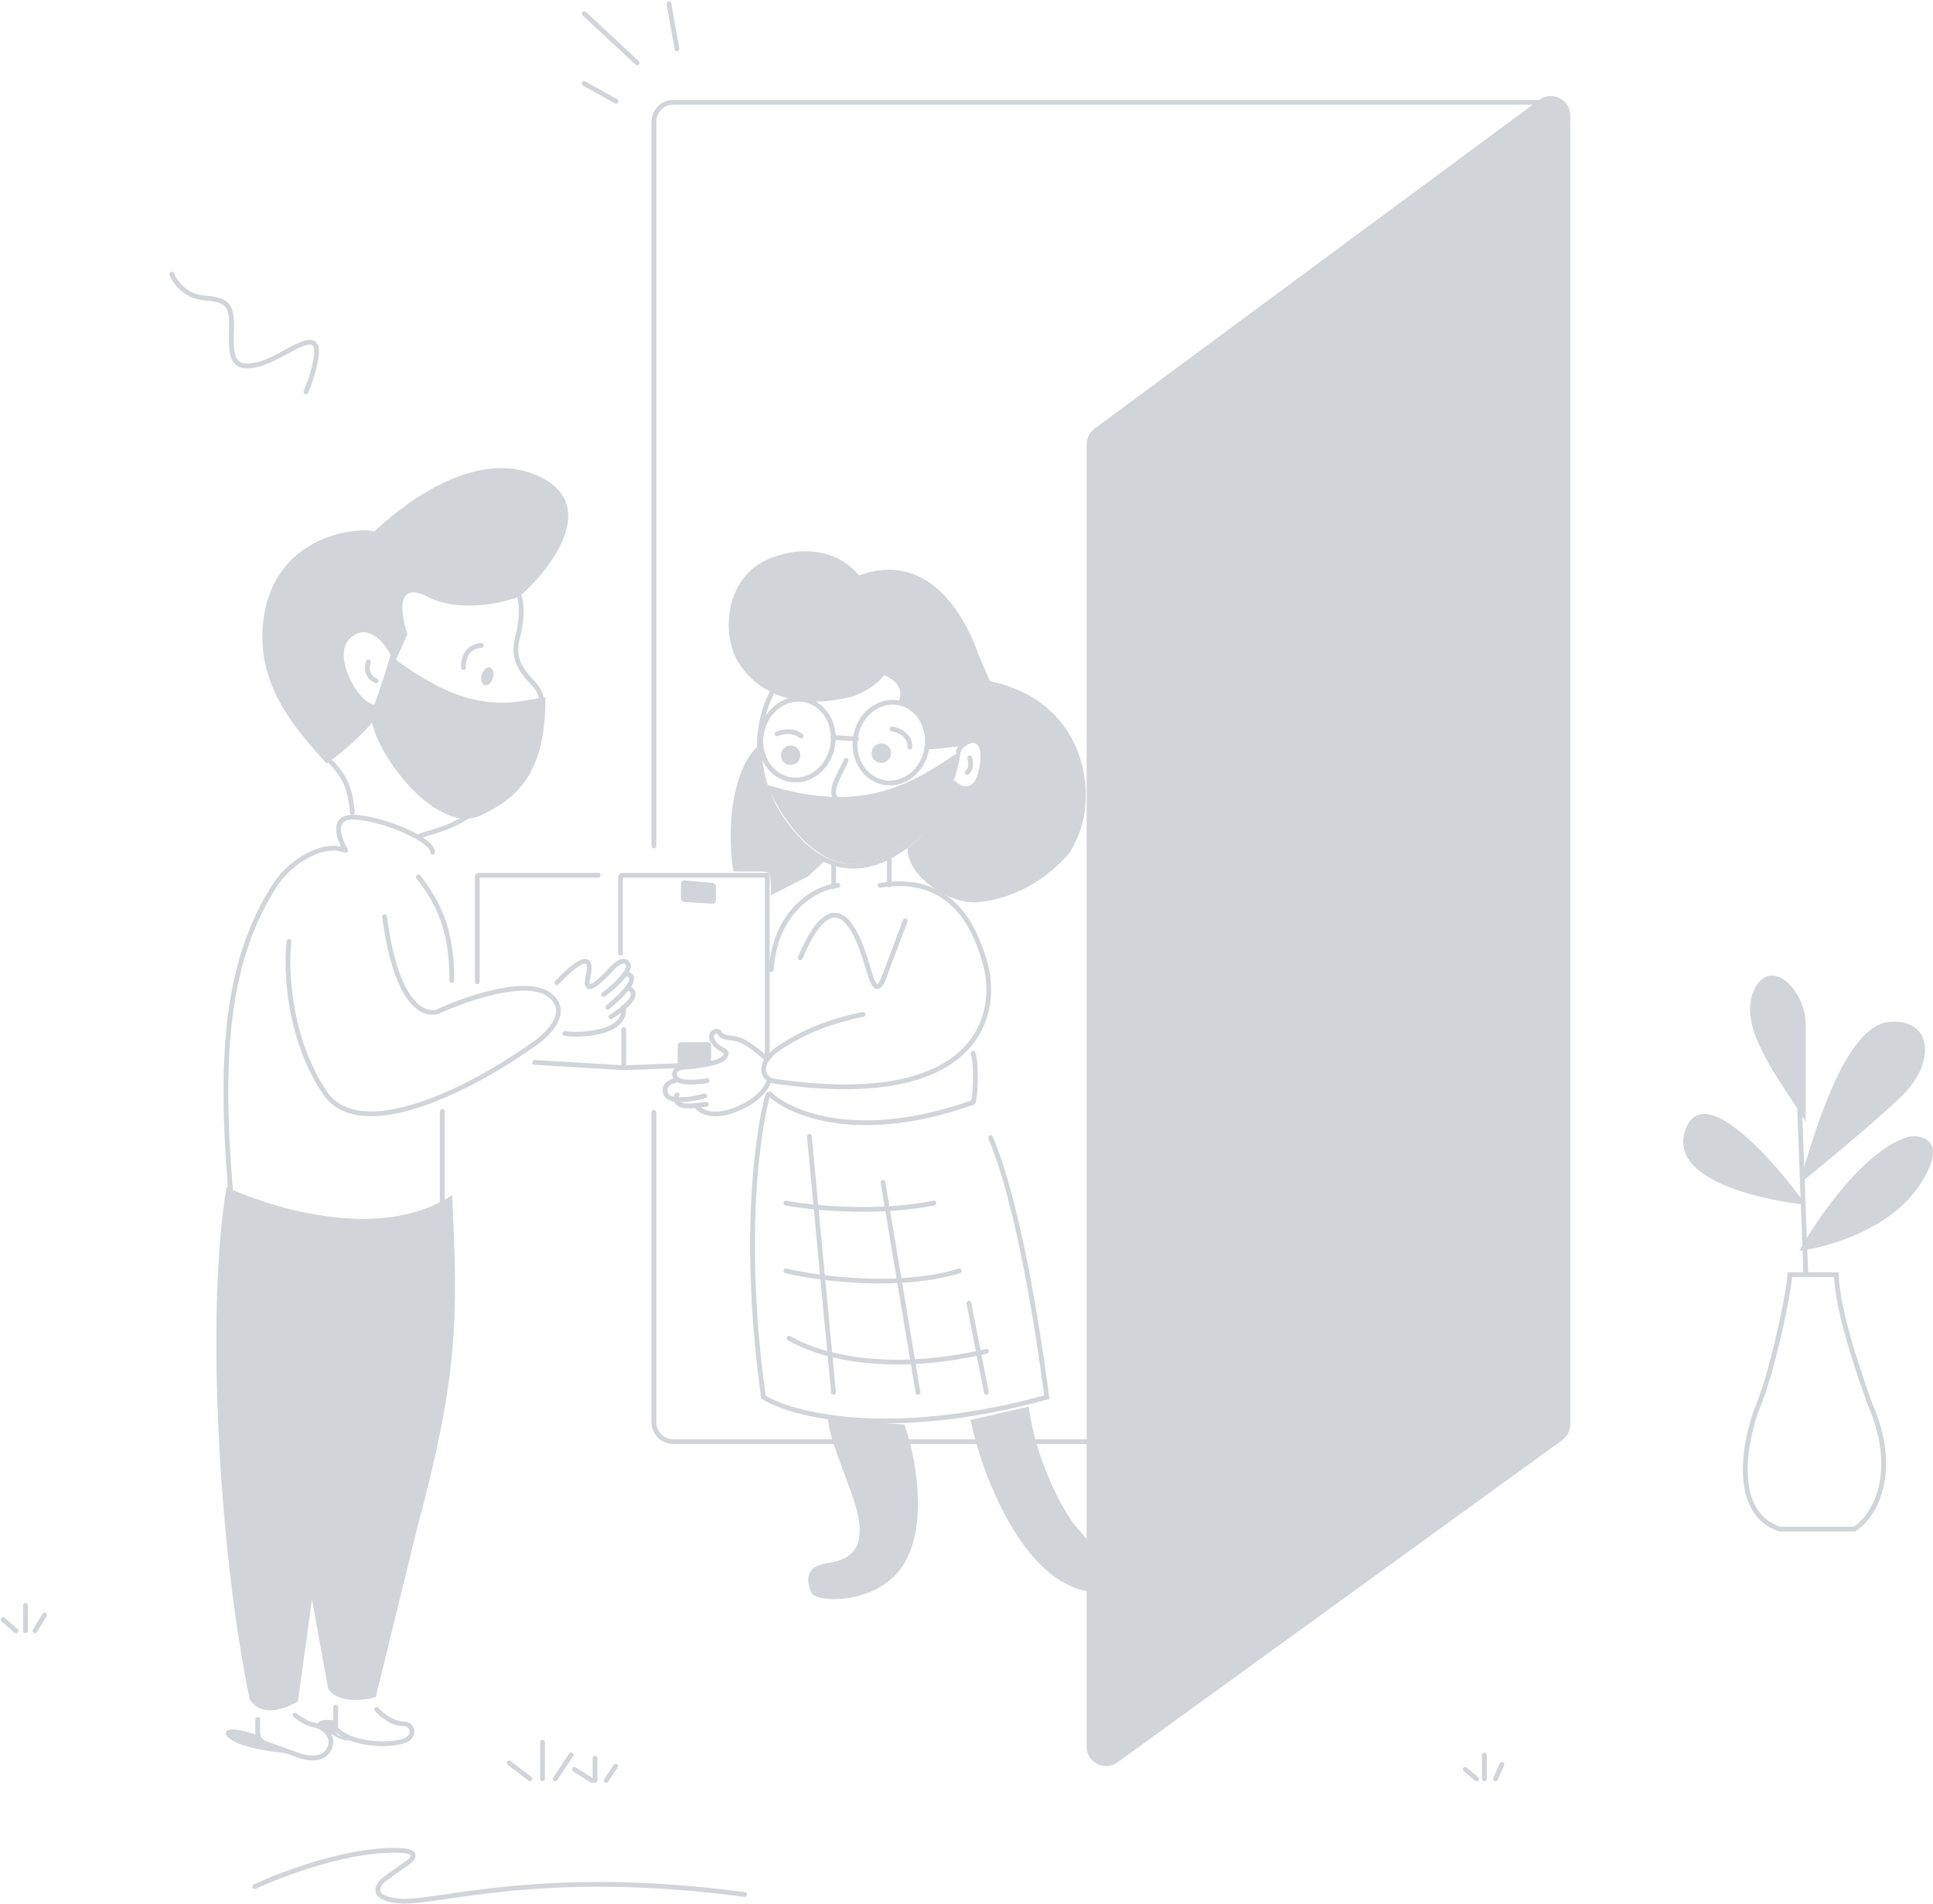 <svg width="1215" height="1197" viewBox="0 0 1215 1197" fill="none" xmlns="http://www.w3.org/2000/svg">
<path d="M1200.35 714.469C1172.61 721.969 1142.56 765.508 1131 786.34C1148.34 784.257 1187.63 773.216 1206.12 745.717C1224.62 718.219 1209.98 713.428 1200.35 714.469Z" fill="#D1D4D8"/>
<path d="M1187.05 642.535C1159.59 645.305 1139.85 713.084 1131 744.34C1150.67 728.265 1189.41 696.116 1198.84 685.4C1216.54 665.307 1213.59 639.856 1187.05 642.535Z" fill="#D1D4D8"/>
<path d="M1103.72 620.022C1089.28 644.381 1120.56 680.98 1135 705.34C1135 690.002 1135 657.914 1135 644.381C1135 622.729 1114.14 602.433 1103.72 620.022Z" fill="#D1D4D8"/>
<path d="M1135 757.34C1114.5 728.865 1070.71 679.508 1059.52 709.881C1045.55 747.848 1132.2 757.34 1135 757.34Z" fill="#D1D4D8"/>
<path d="M1135 799.34L1131 692.34" stroke="#D1D4D8" stroke-width="3" stroke-linecap="round"/>
<path d="M1105.73 882.182C1112.65 865.338 1122.95 822.112 1125.11 801.34H1154.16C1155.46 826.94 1168.69 863.656 1175.15 882.182C1194.52 925.971 1177.84 954.042 1165.46 961.34H1118.65C1087.98 951.235 1096.05 905.761 1105.73 882.182Z" stroke="#D1D4D8" stroke-width="3"/>
<path d="M278 779.34V698.84" stroke="#D1D4D8" stroke-width="3" stroke-linecap="round"/>
<path d="M438 695.595C439.975 698.607 447.508 703.271 461.84 697.836C476.172 692.4 481.918 683.907 483 680.34" stroke="#D1D4D8" stroke-width="3" stroke-linecap="round"/>
<path d="M425.614 688.34C424.257 691.011 424.267 696.13 435.158 695.237L438.386 694.887L444 694.28" stroke="#D1D4D8" stroke-width="3" stroke-linecap="round"/>
<path d="M424.672 679.34C421.67 679.781 416.244 682.098 418.56 687.84C419.258 689.572 421.107 690.546 423.544 691.005C429.186 692.069 437.985 690.38 443 688.973" stroke="#D1D4D8" stroke-width="3" stroke-linecap="round"/>
<path d="M481 664.989C476.742 661.084 467.853 653.222 459.868 652.662C457.843 652.569 453.503 651.795 452.346 649.445C450.9 646.507 444.246 649.724 448.73 655.6C453.214 661.475 458.711 659.517 455.528 664.553C452.983 668.581 437.592 670.428 430.215 670.848C427.611 670.894 422.78 672.163 424.284 676.863C424.657 678.027 425.711 678.837 427.179 679.381C431.641 681.033 439.928 680.223 444.535 679.381" stroke="#D1D4D8" stroke-width="3" stroke-linecap="round"/>
<path d="M461.001 547.839C455.572 514.932 462.777 479.04 477.993 467.702C476.196 512.349 506.271 533.935 518.145 541.399L507.967 550.898L484.5 562.839C484.5 557.839 484.782 555.806 484 550.339C483.5 546.839 478.5 548.339 461.001 547.839Z" fill="#D1D4D8"/>
<path d="M538.633 949.939C534.957 934.758 522.125 908.314 520.341 892.34L568.526 895.565C574.921 913.69 583.873 956.482 568.526 982.656C553.178 1008.83 514.096 1008 510.081 1001.55C507.85 996.479 503.922 984.867 520.341 982.656C540.864 979.891 542.65 966.528 538.633 949.939Z" fill="#D1D4D8"/>
<path d="M685.288 1000.64C643.104 995.133 617.184 927.117 610 892.721L646.59 884.34C651.726 921.396 669.087 950.188 675.2 958.443C691.249 978.164 727.472 1006.14 685.288 1000.64Z" fill="#D1D4D8"/>
<path d="M482.575 688.34C475.597 714.144 466.475 781.976 479.872 878.393C498.269 889.672 559.649 905.464 658 878.393C652.164 834.047 639.997 756.388 622.641 715.225" stroke="#D1D4D8" stroke-width="3" stroke-linecap="round"/>
<path d="M503 602.164C508.657 588.564 520.82 564.495 533.643 580.815C546.466 597.135 547.314 632.052 554.857 616.396L569 578.917" stroke="#D1D4D8" stroke-width="3" stroke-linecap="round"/>
<path d="M665.267 543.443C644.291 563.373 623.016 566.26 614.825 567.183C598.11 569.065 570.384 551.917 570.384 533.258C585.53 522.317 596.535 501.752 600.049 493.396C603.997 496.734 609.132 495.464 611.206 494.411C613.872 492.676 618.987 486.144 618.115 473.9C617.243 461.656 608.354 464.943 604.018 468.117L582.355 470.451C583.266 450.209 570.788 443.454 564.435 442.607C569.428 431.393 560.497 426.487 555.798 424.559C549.057 432.821 540.223 436.149 536.488 437.697C498.469 447.643 475.263 434.026 464.551 417.031C452.924 399.875 454.806 359.589 487.7 349.782C498.456 345.643 523.955 342.249 539.905 361.786C586.859 344.531 609.082 393.915 615.179 411.848L622.224 428.199C683.414 441.215 688.8 499.09 678.052 524.435C673.178 535.928 672.537 536.536 665.589 543.136L665.267 543.443Z" fill="#D1D4D8"/>
<path d="M526.653 556.605C516.137 557.283 487.514 569.558 484.802 609.589" stroke="#D1D4D8" stroke-width="3" stroke-linecap="round"/>
<path d="M553.113 556.602C600.268 548.8 613.591 586.689 618.802 604.159C628.328 634.302 618.802 699.148 486.653 679.695C479.034 678.574 475.303 668.334 490.228 658.522C505.838 648.261 522.458 641.815 542.476 637.744" stroke="#D1D4D8" stroke-width="3" stroke-linecap="round"/>
<path d="M483.796 687.735C496.597 700.151 540.091 718.588 611.655 693.01C613.172 689.765 613.961 668.944 611.655 662.234" stroke="#D1D4D8" stroke-width="3" stroke-linecap="round"/>
<path d="M582.516 470.816C580.054 484.832 567.955 494.129 555.761 491.986C543.567 489.844 535.361 476.981 537.823 462.965C540.285 448.95 552.384 439.653 564.578 441.795C576.772 443.937 584.978 456.801 582.516 470.816Z" stroke="#D1D4D8" stroke-width="3"/>
<path d="M523.339 468.922C520.876 482.938 508.778 492.234 496.583 490.092C484.389 487.95 476.183 475.086 478.645 461.071C481.107 447.055 493.206 437.759 505.4 439.901C517.595 442.043 525.801 454.906 523.339 468.922Z" stroke="#D1D4D8" stroke-width="3"/>
<path d="M523.562 463.654L538.244 464.562" stroke="#D1D4D8" stroke-width="3" stroke-linecap="round"/>
<path d="M531.776 477.958C527.473 489.009 518.674 498.232 528.402 505.23" stroke="#D1D4D8" stroke-width="3" stroke-linecap="round"/>
<circle cx="496.962" cy="474.852" r="6.106" transform="rotate(9.963 496.962 474.852)" fill="#D1D4D8"/>
<circle cx="553.956" cy="473.497" r="6.106" transform="rotate(9.963 553.956 473.497)" fill="#D1D4D8"/>
<path d="M609.488 476.496C610.235 478.517 610.959 483.178 607.879 485.659" stroke="#D1D4D8" stroke-width="3" stroke-linecap="round"/>
<path d="M554.4 539.34C518.8 554.94 493.9 519.84 481.9 493.34C541.9 512.14 572.9 493.34 603.9 471.84C599.5 511.04 568.4 533.173 554.4 539.34Z" fill="#D1D4D8"/>
<path d="M484.78 436.307C476.017 453.03 468.136 493.888 503.129 529.128C538.122 564.369 575.635 531.318 590.017 510.387L600.189 492.81C604.414 496.543 613.679 499.902 616.943 483.473C620.206 467.044 613.766 464.811 610.138 465.748C608.171 466.189 603.862 468.14 602.356 472.41" stroke="#D1D4D8" stroke-width="3" stroke-linecap="round"/>
<path d="M582.322 469.836L606.357 467.446" stroke="#D1D4D8" stroke-width="3" stroke-linecap="round"/>
<path d="M560.706 458.291C564.5 458.832 572.057 461.871 571.926 469.702" stroke="#D1D4D8" stroke-width="3" stroke-linecap="round"/>
<path d="M488.41 461.352C491.305 460.079 498.385 458.562 503.54 462.674" stroke="#D1D4D8" stroke-width="3" stroke-linecap="round"/>
<path d="M559 556.34V540.34" stroke="#D1D4D8" stroke-width="3" stroke-linecap="round"/>
<path d="M524 543.34V557.34" stroke="#D1D4D8" stroke-width="3" stroke-linecap="round"/>
<path d="M496 841.34C512.887 851.232 554.644 864.659 620 849.55" stroke="#D1D4D8" stroke-width="3" stroke-linecap="round"/>
<path d="M508.717 714.34L523.895 875.34M494 798.989C514.543 803.83 565.103 810.608 603 798.989" stroke="#D1D4D8" stroke-width="3" stroke-linecap="round"/>
<path d="M494 756.34C509.956 759.358 550.894 763.584 587 756.34" stroke="#D1D4D8" stroke-width="3" stroke-linecap="round"/>
<path d="M609 819.34L620 875.34" stroke="#D1D4D8" stroke-width="3" stroke-linecap="round"/>
<path d="M555 743.34L577 875.34" stroke="#D1D4D8" stroke-width="3" stroke-linecap="round"/>
<path d="M411 699.34V894.119C411 900.869 416.485 906.34 423.248 906.34H970.752C977.516 906.34 983 900.869 983 894.119V76.561C983 69.811 977.516 64.34 970.752 64.34H423.248C416.485 64.34 411 69.811 411 76.561V531.84" stroke="#D1D4D8" stroke-width="3" stroke-linecap="round"/>
<path d="M687.952 269.505L967.534 62.754C975.593 56.794 987 62.55 987 72.577V895.496C987 899.414 985.123 903.091 981.954 905.389L702.372 1108C694.299 1113.85 683 1108.08 683 1098.1V279.328C683 275.453 684.839 271.808 687.952 269.505Z" fill="#D1D4D8"/>
<path d="M425.522 30.737L420.452 2.341" stroke="#D1D4D8" stroke-width="3" stroke-linecap="round"/>
<path d="M400.479 39.522L367.23 8.573" stroke="#D1D4D8" stroke-width="3" stroke-linecap="round"/>
<path d="M387.269 63.669L367.172 52.563" stroke="#D1D4D8" stroke-width="3" stroke-linecap="round"/>
<path d="M108 172.34C109.693 176.937 116.177 186.373 128.568 187.332C144.058 188.531 146.089 192.369 145.497 208.92C144.904 225.471 146.682 233.267 162.933 228.949C179.185 224.632 202.462 202.324 198.568 225.471C198.032 228.869 196.029 237.801 192.305 246.34" stroke="#D1D4D8" stroke-width="3" stroke-linecap="round"/>
<path d="M374 1119.34V1105.34" stroke="#D1D4D8" stroke-width="3" stroke-linecap="round"/>
<path d="M361 1112.34L372 1119.34" stroke="#D1D4D8" stroke-width="3" stroke-linecap="round"/>
<path d="M381 1119.34L387 1110.34" stroke="#D1D4D8" stroke-width="3" stroke-linecap="round"/>
<path d="M933 1118.34V1103.34" stroke="#D1D4D8" stroke-width="3" stroke-linecap="round"/>
<path d="M921 1112.34L928 1118.34" stroke="#D1D4D8" stroke-width="3" stroke-linecap="round"/>
<path d="M940 1118.34L944 1109.34" stroke="#D1D4D8" stroke-width="3" stroke-linecap="round"/>
<path d="M160 1186.19C178.001 1177.71 221.817 1161.29 253.078 1163.46C257.511 1163.64 264.204 1165.52 255.521 1171.58C246.837 1177.64 242.495 1180.78 241.41 1181.59C236.887 1185.38 232.454 1193.39 250.908 1195.12C273.973 1197.28 339.102 1173.74 468 1191.06" stroke="#D1D4D8" stroke-width="3" stroke-linecap="round"/>
<path d="M16 1025.26V1009.26" stroke="#D1D4D8" stroke-width="3" stroke-linecap="round"/>
<path d="M2 1018.26L10 1025.26" stroke="#D1D4D8" stroke-width="3" stroke-linecap="round"/>
<path d="M22 1025.26L28 1015.26" stroke="#D1D4D8" stroke-width="3" stroke-linecap="round"/>
<path d="M341 1118.26V1095.26" stroke="#D1D4D8" stroke-width="3" stroke-linecap="round"/>
<path d="M320 1108.26L333 1118.26" stroke="#D1D4D8" stroke-width="3" stroke-linecap="round"/>
<path d="M349 1118.26L359 1103.26" stroke="#D1D4D8" stroke-width="3" stroke-linecap="round"/>
<path d="M482.256 550.262L482.256 664.34M336 667.911L392.195 671.262L431 669.83" stroke="#D1D4D8" stroke-width="3" stroke-linecap="round"/>
<path d="M482 550.262H391C390.448 550.262 390 550.709 390 551.262V599.262" stroke="#D1D4D8" stroke-width="3" stroke-linecap="round"/>
<path d="M376 550.262H301C300.448 550.262 300 550.709 300 551.262V617.262" stroke="#D1D4D8" stroke-width="3" stroke-linecap="round"/>
<path d="M450 566.132V557.088C450 556.054 449.211 555.19 448.181 555.096L430.181 553.46C429.01 553.354 428 554.276 428 555.452V565.001C428 566.056 428.821 566.93 429.875 566.997L447.875 568.128C449.026 568.201 450 567.286 450 566.132Z" fill="#D1D4D8"/>
<path d="M447 657.262V667.609C447 668.647 446.206 669.512 445.173 669.602L428.173 671.074C427.004 671.175 426 670.254 426 669.081V657.262C426 656.157 426.895 655.262 428 655.262H445C446.105 655.262 447 656.157 447 657.262Z" fill="#D1D4D8"/>
<path d="M392 671.262V647.262" stroke="#D1D4D8" stroke-width="3" stroke-linecap="round"/>
<path d="M284 616.262C284 583.35 275.18 567.306 263 551.262" stroke="#D1D4D8" stroke-width="3" stroke-linecap="round"/>
<path d="M144.812 747.262C137.768 661.217 142.833 602.988 172.946 556.27C182.039 542.163 202.35 529.419 216 534.338" stroke="#D1D4D8" stroke-width="3" stroke-linecap="round"/>
<path d="M262.868 526.287C269.596 521.116 319.758 520.929 323.203 451.824C341.223 450.165 344.611 439.255 335.089 429.525C321.865 416.011 323.675 408.359 325.478 399.917C328.582 388.771 327.669 377.501 326.516 375.244" stroke="#D1D4D8" stroke-width="3" stroke-linecap="round"/>
<path d="M304.738 430.755C306.696 431.314 308.993 429.281 309.869 426.214C310.745 423.147 309.868 420.206 307.911 419.647C305.954 419.089 303.656 421.122 302.781 424.19C301.905 427.257 302.781 430.197 304.738 430.755Z" fill="#D1D4D8"/>
<path d="M291.327 419.714C290.965 415.309 292.714 406.357 302.602 405.776" stroke="#D1D4D8" stroke-width="3" stroke-linecap="round"/>
<path d="M231.501 416.128C230.515 419.069 230.106 425.553 236.364 427.97" stroke="#D1D4D8" stroke-width="3" stroke-linecap="round"/>
<path d="M165.165 393.877C162.143 432.914 187.047 459.475 205.233 479.994C221.244 469.066 246.782 444.385 235.875 443.141C224.411 441.833 209.414 412.491 219.326 402.009C230.956 389.711 244.19 405.115 247.692 417.475L256.128 398.621C251.928 386.483 248.52 364.779 268.495 375.069C288.47 385.36 315.573 379.304 326.628 374.991C347.398 356.599 378.366 315.514 336.085 298.313C300.918 284.006 259.893 310.975 235.523 333.91C217.111 331.041 169.284 340.653 165.165 393.877Z" fill="#D1D4D8"/>
<path d="M206.211 477.301C215.324 486.211 220.189 493.89 221.431 510.716" stroke="#D1D4D8" stroke-width="3" stroke-linecap="round"/>
<path d="M241.723 576.262C249.344 634.635 268.369 639.883 276.93 635.211C294.05 627.379 331.769 614.518 345.686 625.73C359.603 636.943 342.924 652.113 332.845 658.297C299.434 682.069 226.895 721.04 204.032 686.741C181.168 652.443 179.594 609.241 181.665 591.927" stroke="#D1D4D8" stroke-width="3" stroke-linecap="round"/>
<path d="M217.272 534.525C213.233 527.802 208.287 514.239 220.819 513.774C236.483 513.194 271.983 527.102 271.946 535.784" stroke="#D1D4D8" stroke-width="3" stroke-linecap="round"/>
<path d="M391.674 633.262C393.037 637.482 390.851 647.249 370.826 649.616C363.25 650.512 362.112 650.386 355 649.782" stroke="#D1D4D8" stroke-width="3" stroke-linecap="round"/>
<path d="M394.696 621.262C398.056 622.215 401.078 625.907 391.898 633.615C389.89 635.301 387.299 637.178 384 639.262" stroke="#D1D4D8" stroke-width="3" stroke-linecap="round"/>
<path d="M392.823 612.262C396.213 612.222 399.494 614.214 394.263 621.18C391.999 624.196 388.138 628.143 382 633.262" stroke="#D1D4D8" stroke-width="3" stroke-linecap="round"/>
<path d="M350 617.799C365.968 601.016 372.787 600.169 369.581 613.919C366.375 627.668 378.271 615.853 384.452 609.055C386.935 606.23 392.465 601.685 394.712 606.112C395.486 607.636 394.633 609.841 392.938 612.263C389.705 616.879 383.406 622.285 379.456 625.262" stroke="#D1D4D8" stroke-width="3" stroke-linecap="round"/>
<path d="M262.119 961.063C287.486 866.283 288.227 830.277 284.127 751.286C238.35 782.271 165.429 757.428 142.393 746.262C129.146 825.334 137.698 975.997 156.919 1068.25C164.313 1080.32 180.248 1074.11 187.29 1069.51L196.094 1005.45L206.218 1061.55C211.852 1070.93 228.52 1069.09 236.149 1067L262.119 961.063Z" fill="#D1D4D8"/>
<path d="M142.203 1090.72C140.12 1084.46 154.601 1088.11 161.172 1090.72C161.172 1096.38 175.057 1100.77 182 1102.26C155.221 1100.4 143.319 1094.07 142.203 1090.72Z" fill="#D1D4D8"/>
<path d="M201.317 1085.5C196.896 1081.4 204.632 1080.86 209.422 1081.47C210.895 1093.2 212 1089.9 219 1093.93C217.895 1095.76 205.737 1089.61 201.317 1085.5Z" fill="#D1D4D8"/>
<path d="M236.737 1074.56C239.063 1077.6 246.333 1083.68 253.313 1083.68C259.286 1083.68 261.601 1090.62 255.058 1094.08C244.152 1098.43 219.026 1096.43 211 1086.71V1073.26" stroke="#D1D4D8" stroke-width="3" stroke-linecap="round"/>
<path d="M185.455 1078.26C187.52 1080.04 192.801 1083.75 197.403 1084.46C203.156 1085.34 211.169 1091.99 206.696 1099.94C202.714 1107.01 193.863 1105.54 188.552 1103.92L167.753 1096.4C165.54 1095.51 162 1094.19 162 1088.88C162 1083.57 162 1081.36 162 1080.92" stroke="#D1D4D8" stroke-width="3" stroke-linecap="round"/>
<path d="M342.818 438.191C320.379 442.108 295.198 450.388 245.34 412.143C243.768 417.905 239.325 432.747 234.121 446.021C227.616 462.614 271.69 526.609 301.939 512.73C326.658 501.388 343.05 484.409 342.818 438.191Z" fill="#D1D4D8"/>
</svg>

